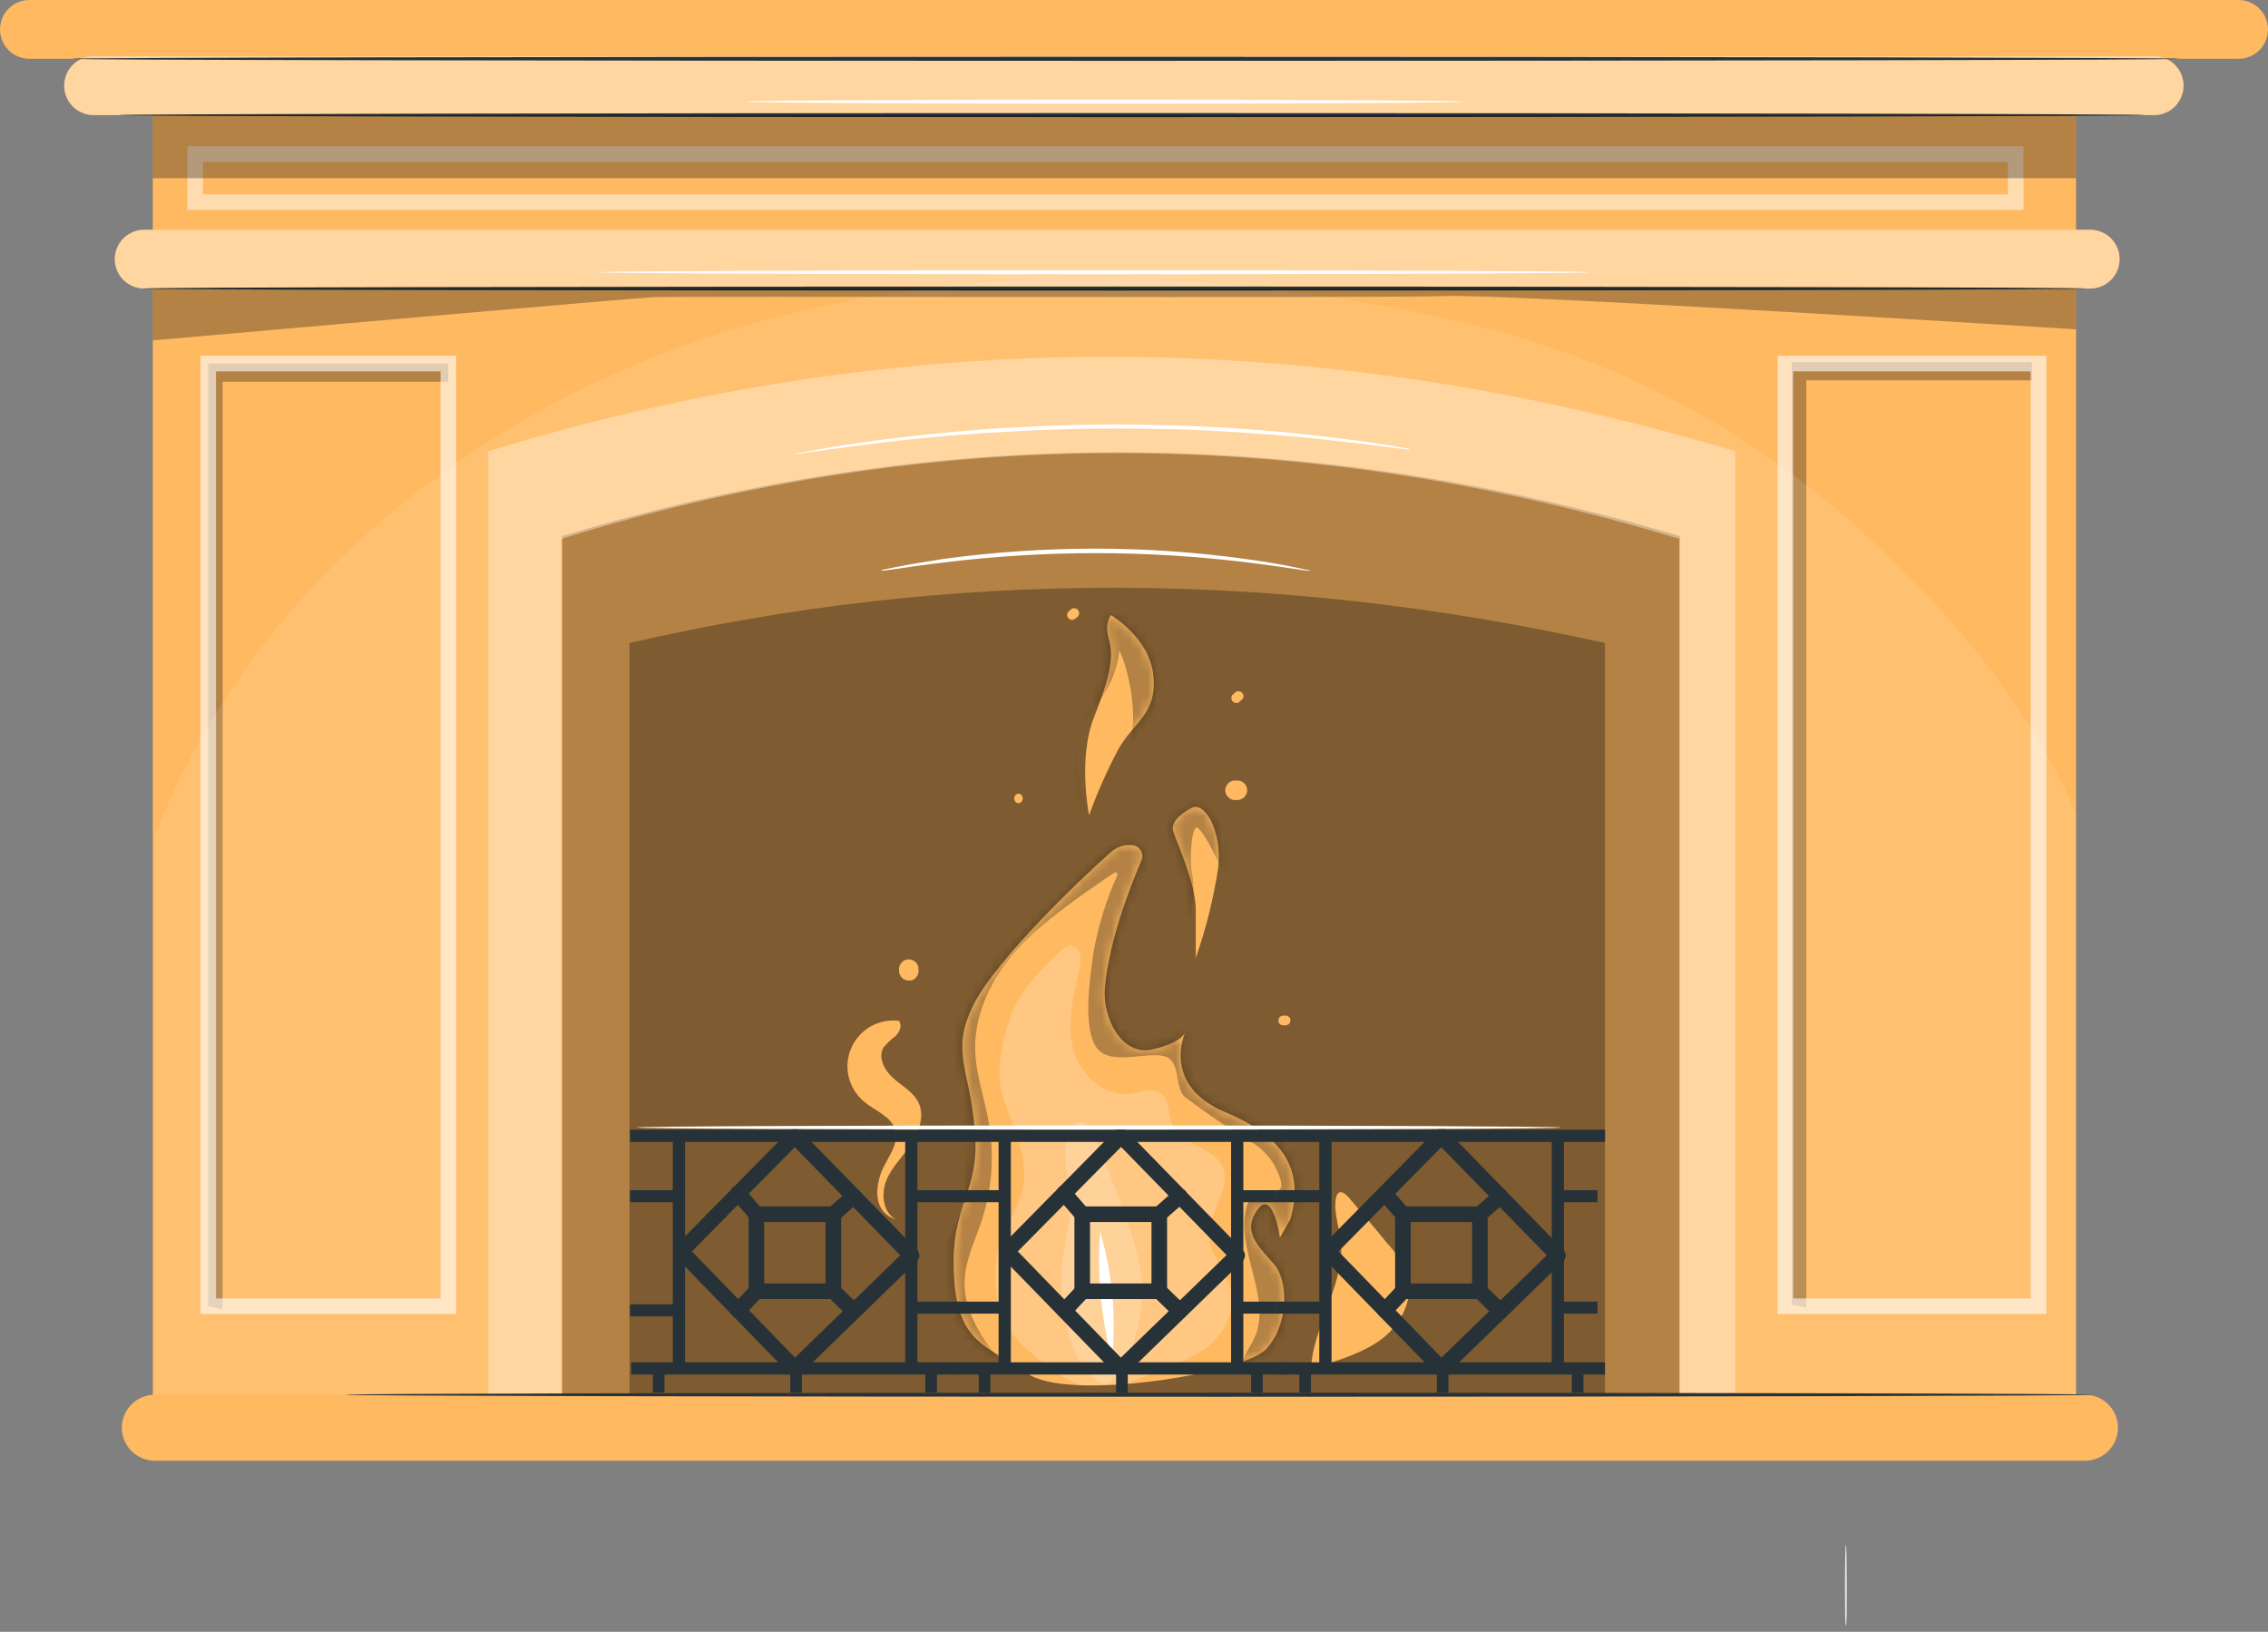 <svg width="246" height="177" viewBox="0 0 246 177" fill="none" xmlns="http://www.w3.org/2000/svg">
<rect x="0" y="0" width="246" height="177" fill="#808080" stroke="none"/>
<path d="M225.183 12.485H16.571V152.995H225.183V12.485Z" fill="#FFB961"/>
<g opacity="0.3">
<path d="M182.213 152.978H60.98V58.155C101.033 45.982 141.449 46.084 182.213 58.155V152.978Z" fill="black"/>
</g>
<path d="M242.811 6.378H3.189C2.343 6.378 1.532 6.042 0.934 5.444C0.336 4.846 0 4.035 0 3.189C0 2.343 0.336 1.532 0.934 0.934C1.532 0.336 2.343 0 3.189 0H242.811C243.657 0 244.468 0.336 245.066 0.934C245.664 1.532 246 2.343 246 3.189C246 4.035 245.664 4.846 245.066 5.444C244.468 6.042 243.657 6.378 242.811 6.378Z" fill="#FFB961"/>
<path d="M233.642 12.485H10.159C9.311 12.485 8.498 12.148 7.898 11.549C7.299 10.949 6.962 10.136 6.962 9.288C6.962 8.868 7.045 8.453 7.205 8.065C7.366 7.678 7.602 7.326 7.899 7.03C8.196 6.733 8.549 6.499 8.936 6.339C9.324 6.179 9.74 6.098 10.159 6.099H233.642C234.061 6.098 234.477 6.179 234.865 6.339C235.253 6.499 235.605 6.733 235.902 7.03C236.199 7.326 236.435 7.678 236.596 8.065C236.757 8.453 236.839 8.868 236.839 9.288C236.839 10.136 236.502 10.949 235.903 11.549C235.303 12.148 234.49 12.485 233.642 12.485Z" fill="#FFB961"/>
<g opacity="0.4">
<path d="M233.644 12.485H10.161C9.313 12.485 8.5 12.148 7.9 11.549C7.301 10.949 6.964 10.136 6.964 9.288C6.964 8.868 7.047 8.453 7.207 8.066C7.368 7.678 7.604 7.326 7.901 7.03C8.198 6.734 8.55 6.499 8.938 6.339C9.326 6.179 9.742 6.098 10.161 6.099H233.644C234.063 6.098 234.479 6.179 234.867 6.339C235.255 6.499 235.607 6.734 235.904 7.03C236.201 7.326 236.437 7.678 236.598 8.066C236.759 8.453 236.841 8.868 236.841 9.288C236.841 10.136 236.504 10.949 235.905 11.549C235.305 12.148 234.492 12.485 233.644 12.485Z" fill="white"/>
</g>
<path d="M226.714 31.298H15.649C15.229 31.299 14.813 31.218 14.426 31.058C14.038 30.898 13.685 30.663 13.388 30.367C13.091 30.071 12.855 29.719 12.695 29.331C12.534 28.944 12.451 28.529 12.451 28.109C12.451 27.69 12.534 27.274 12.695 26.887C12.855 26.499 13.091 26.147 13.388 25.851C13.685 25.555 14.038 25.32 14.426 25.16C14.813 25.001 15.229 24.919 15.649 24.92H226.714C227.559 24.92 228.37 25.256 228.969 25.854C229.567 26.452 229.903 27.263 229.903 28.109C229.903 28.955 229.567 29.766 228.969 30.364C228.37 30.962 227.559 31.298 226.714 31.298Z" fill="#FFB961"/>
<g opacity="0.3">
<path d="M174.084 152.978H68.281V69.752C103.233 61.69 138.49 61.826 174.084 69.752V152.978Z" fill="black"/>
</g>
<g opacity="0.3">
<path d="M24.15 141.991V41.407H48.63V39.435H22.585V141.686L24.15 141.991Z" fill="black"/>
</g>
<g opacity="0.3">
<path d="M195.922 141.838V41.254H220.393V39.283H194.349V141.525L195.922 141.838Z" fill="black"/>
</g>
<g opacity="0.6">
<path d="M49.476 142.532H21.739V38.589H49.476V142.532ZM23.431 140.84H47.784V40.281H23.431V140.84Z" fill="white"/>
</g>
<g opacity="0.6">
<path d="M221.952 142.532H192.803V38.59H221.952V142.532ZM194.495 140.84H220.26V40.281H194.495V140.84Z" fill="white"/>
</g>
<g opacity="0.5">
<path d="M219.482 22.78H20.318V15.869H219.482V22.78ZM22.01 21.088H217.79V17.561H22.01V21.088Z" fill="white"/>
</g>
<path d="M142.209 148.411C142.336 144.351 145.593 139.47 145.474 135.41C145.474 133.599 144.629 131.831 144.891 130.038C144.933 129.759 145.026 129.438 145.297 129.336C145.567 129.235 145.957 129.505 146.185 129.767C147.623 131.459 149.052 133.109 150.414 134.8C151.474 135.902 152.264 137.234 152.724 138.692C153.282 141.119 151.878 143.674 149.932 145.196C147.987 146.719 144.586 147.819 142.167 148.411" fill="#FFB961"/>
<path d="M128.557 111.978C128.557 111.978 125.893 117.705 132.93 120.649C139.968 123.592 141.296 127.517 139.96 132.263L138.826 134.225C138.826 134.225 138.065 128.828 136.348 131.281C134.631 133.735 136.728 135.367 138.251 137.203C139.774 139.038 139.774 143.75 137.304 146.364C134.834 148.977 115.818 152.09 111.445 148.977C107.072 145.865 103.832 145.873 103.46 138.184C103.088 130.495 106.31 129.514 105.744 122.645C105.177 115.776 103.079 114.135 105.549 109.069C108.019 104.002 118.102 94.502 120.377 92.54C120.709 92.203 121.116 91.951 121.565 91.804C122.014 91.657 122.491 91.619 122.957 91.694C123.131 91.731 123.295 91.805 123.436 91.913C123.577 92.021 123.693 92.159 123.774 92.317C123.855 92.475 123.899 92.649 123.905 92.827C123.91 93.005 123.875 93.181 123.803 93.344C122.797 95.678 120.293 101.912 119.844 107.123C119.557 110.456 121.697 114.584 124.979 113.831C128.261 113.078 128.557 111.978 128.557 111.978Z" fill="#FFB961"/>
<path d="M129.14 87.701C129.14 87.701 126.814 88.843 127.254 90.18C127.693 91.516 129.698 95.822 129.698 98.689V103.917C130.821 100.719 131.64 97.422 132.143 94.071C132.583 89.901 130.502 86.729 129.14 87.701Z" fill="#FFB961"/>
<path d="M118.129 88.421C118.129 88.421 116.877 82.272 118.662 77.805C120.447 73.339 120.81 71.19 120.277 69.346C119.745 67.502 120.506 66.724 120.506 66.724C120.506 66.724 124.735 69.186 125.107 73.347C125.48 77.509 122.959 78.27 121.259 81.35C120.055 83.633 119.01 85.995 118.129 88.421Z" fill="#FFB961"/>
<path d="M134.217 84.665H133.955C133.747 84.66 133.542 84.721 133.369 84.837C133.197 84.954 133.064 85.121 132.991 85.316C132.921 85.44 132.889 85.581 132.898 85.722C132.898 85.815 132.898 85.909 132.94 86.002C132.986 86.178 133.08 86.339 133.211 86.467L133.422 86.636C133.585 86.729 133.768 86.778 133.955 86.78H134.217C134.358 86.783 134.498 86.751 134.623 86.687C134.75 86.638 134.866 86.563 134.962 86.467C135.058 86.371 135.133 86.255 135.182 86.128C135.246 86.003 135.278 85.863 135.275 85.722L135.233 85.435C135.185 85.259 135.091 85.098 134.962 84.97L134.75 84.809C134.59 84.712 134.405 84.662 134.217 84.665Z" fill="#FFB961"/>
<path d="M97.514 105.076V105.296C97.505 105.44 97.538 105.584 97.607 105.711C97.647 105.842 97.724 105.959 97.827 106.049C97.918 106.151 98.035 106.227 98.165 106.269C98.29 106.335 98.431 106.364 98.571 106.354H98.85C99.026 106.304 99.186 106.211 99.316 106.083L99.485 105.871C99.579 105.706 99.628 105.52 99.629 105.33V105.11C99.636 104.969 99.604 104.828 99.536 104.704C99.495 104.573 99.419 104.456 99.316 104.366C99.225 104.263 99.108 104.187 98.977 104.146C98.852 104.081 98.712 104.049 98.571 104.053L98.292 104.095C98.115 104.141 97.954 104.235 97.827 104.366L97.658 104.577C97.565 104.74 97.516 104.923 97.514 105.11V105.076Z" fill="#FFB961"/>
<path d="M110.473 87.135C110.601 87.118 110.72 87.055 110.806 86.958C110.891 86.861 110.939 86.736 110.939 86.606C110.939 86.476 110.891 86.351 110.806 86.254C110.72 86.156 110.601 86.094 110.473 86.077C110.344 86.094 110.226 86.156 110.14 86.254C110.054 86.351 110.007 86.476 110.007 86.606C110.007 86.736 110.054 86.861 110.14 86.958C110.226 87.055 110.344 87.118 110.473 87.135Z" fill="#FFB961"/>
<path d="M139.174 111.217H139.436C139.507 111.225 139.578 111.211 139.639 111.175C139.703 111.152 139.761 111.114 139.809 111.065C139.86 111.02 139.898 110.961 139.919 110.896C139.953 110.834 139.967 110.763 139.961 110.693V110.549C139.938 110.462 139.891 110.383 139.826 110.321L139.724 110.236C139.642 110.186 139.549 110.16 139.453 110.16H139.191C139.12 110.161 139.051 110.178 138.988 110.211C138.922 110.23 138.863 110.268 138.819 110.321C138.768 110.366 138.73 110.425 138.709 110.49C138.677 110.553 138.663 110.623 138.667 110.693V110.828C138.69 110.918 138.736 111 138.802 111.065L138.912 111.15C138.993 111.193 139.083 111.216 139.174 111.217Z" fill="#FFB961"/>
<path d="M134.463 76.104L134.717 75.884C134.768 75.839 134.806 75.78 134.826 75.715C134.859 75.652 134.877 75.583 134.877 75.512C134.878 75.441 134.861 75.371 134.826 75.309C134.808 75.242 134.77 75.183 134.717 75.14L134.615 75.055C134.533 75.006 134.44 74.979 134.344 74.979H134.201C134.114 75.007 134.035 75.057 133.972 75.123L133.71 75.343C133.661 75.39 133.623 75.448 133.6 75.512C133.572 75.576 133.558 75.645 133.558 75.715C133.558 75.785 133.572 75.854 133.6 75.918C133.621 75.983 133.659 76.041 133.71 76.087L133.82 76.172C133.899 76.221 133.989 76.247 134.082 76.248H134.226C134.316 76.225 134.397 76.178 134.463 76.112V76.104Z" fill="#FFB961"/>
<path d="M116.638 67.096L116.901 66.876C116.95 66.829 116.987 66.771 117.011 66.707C117.038 66.643 117.053 66.573 117.053 66.504C117.053 66.434 117.038 66.365 117.011 66.301C116.989 66.236 116.951 66.177 116.901 66.131L116.791 66.047C116.712 65.998 116.621 65.971 116.528 65.971H116.385C116.295 65.994 116.213 66.04 116.148 66.106L115.894 66.326C115.842 66.371 115.804 66.43 115.784 66.495C115.75 66.557 115.735 66.628 115.742 66.698C115.744 66.837 115.799 66.969 115.894 67.07L115.995 67.155C116.077 67.204 116.171 67.231 116.266 67.231H116.41C116.497 67.203 116.575 67.153 116.638 67.087V67.096Z" fill="#FFB961"/>
<path d="M97.075 132.246C95.045 131.502 94.834 129.48 95.493 127.416C96.026 125.767 97.574 124.269 97.109 122.594C96.695 121.08 94.901 120.497 93.725 119.499C92.896 118.813 92.311 117.878 92.058 116.832C91.805 115.786 91.898 114.687 92.324 113.698C92.749 112.71 93.483 111.886 94.416 111.35C95.349 110.815 96.43 110.596 97.498 110.727C97.879 111.192 97.6 111.919 97.168 112.351C96.683 112.714 96.24 113.131 95.849 113.594C95.172 114.694 95.959 116.132 96.923 116.978C97.887 117.824 99.122 118.492 99.655 119.659C100.306 121.097 99.655 122.806 98.809 124.117C97.963 125.428 96.737 126.562 96.145 128.025C95.553 129.488 95.747 131.476 97.134 132.254" fill="#FFB961"/>
<g opacity="0.2">
<path d="M133.559 140.163C133.136 137.964 131.157 136.179 131.123 133.946C131.123 131.349 133.728 128.82 132.569 126.477C131.537 124.405 128.196 124.21 127.215 122.104C126.648 120.886 126.944 119.143 125.751 118.467C124.838 117.951 123.713 118.467 122.672 118.619C119.712 119.084 117.022 116.436 116.362 113.603C115.702 110.769 116.481 107.834 117.09 104.983C117.24 104.475 117.26 103.937 117.149 103.418C117.078 103.158 116.919 102.93 116.697 102.776C116.476 102.621 116.208 102.549 115.939 102.572C115.628 102.661 115.349 102.837 115.136 103.08C112.801 105.288 110.373 107.639 109.468 110.693C108.504 113.916 107.878 116.42 108.986 119.6C110.094 122.781 111.244 124.811 111.058 128.16C110.923 130.52 109.206 132.39 108.521 134.691C107.617 137.597 107.813 140.733 109.071 143.505C109.993 145.679 115.034 149.688 117.394 150.272L121.936 150.136C124.043 149.333 129.38 147.455 131.089 146.009C132.798 144.562 133.973 142.32 133.559 140.163Z" fill="white"/>
</g>
<g opacity="0.2">
<path d="M119.946 150.187C122.704 148.427 124.176 142.616 123.821 138.979C123.465 135.342 122.129 131.89 120.801 128.498L118.771 123.347C118.475 122.594 117.984 121.706 117.172 121.74C116.554 121.74 116.115 122.357 115.886 122.932C115.04 125.182 115.996 127.686 116.106 130.097C116.216 132.804 115.201 135.435 115.125 138.141C114.99 142.718 116.419 149.239 119.946 150.187Z" fill="white"/>
</g>
<mask id="mask0_23_4596" style="mask-type:luminance" maskUnits="userSpaceOnUse" x="103" y="91" width="38" height="60">
<path d="M128.561 111.978C128.561 111.978 125.896 117.704 132.934 120.648C139.972 123.592 141.3 127.517 139.964 132.262L138.83 134.224C138.83 134.224 138.069 128.828 136.352 131.281C134.634 133.734 136.732 135.366 138.255 137.202C139.777 139.037 139.777 143.749 137.307 146.363C134.837 148.977 115.822 152.089 111.449 148.977C107.076 145.864 103.836 145.872 103.464 138.183C103.091 130.494 106.314 129.513 105.748 122.644C105.181 115.776 103.083 114.135 105.553 109.068C108.023 104.001 118.106 94.502 120.381 92.539C120.715 92.196 121.128 91.94 121.583 91.793C122.039 91.645 122.523 91.611 122.995 91.693C123.161 91.735 123.315 91.811 123.448 91.918C123.581 92.025 123.689 92.16 123.765 92.313C123.84 92.466 123.882 92.633 123.886 92.804C123.891 92.975 123.858 93.144 123.79 93.3C122.792 95.618 120.263 101.878 119.815 107.114C119.527 110.447 121.667 114.575 124.949 113.822C128.231 113.069 128.561 111.978 128.561 111.978Z" fill="white"/>
</mask>
<g mask="url(#mask0_23_4596)">
<g opacity="0.3">
<path d="M109.411 148.748C107.025 145.898 104.505 142.675 104.623 138.962C104.691 136.695 105.756 134.597 106.467 132.44C107.601 129.003 107.871 125.339 107.254 121.773C106.788 119.117 105.833 116.529 105.773 113.83C105.689 109.779 107.677 105.913 110.4 102.91C112.938 100.093 117.523 96.887 120.872 94.663C120.912 94.637 120.959 94.625 121.005 94.628C121.052 94.631 121.097 94.649 121.133 94.679C121.169 94.71 121.194 94.751 121.205 94.796C121.216 94.842 121.212 94.89 121.194 94.933C119.991 97.605 119.121 100.415 118.605 103.299C118.242 105.981 117.506 110.794 118.69 113.23C120.111 116.157 125.144 113.56 126.853 114.828C127.986 115.674 127.462 118.212 128.604 119.058C130.981 120.846 133.449 122.512 135.997 124.049C137.081 124.732 137.942 125.717 138.475 126.882C140.412 131.196 136.242 127.576 135.278 130.697C133.814 135.46 138.188 140.848 135.98 145.306C135.54 146.211 134.83 146.997 134.821 148.063C134.806 148.349 134.878 148.632 135.03 148.874C135.181 149.116 135.404 149.306 135.667 149.417C136.564 149.764 137.359 148.918 137.858 148.173C140.641 144.181 143.153 139.909 144.337 135.197C145.521 130.486 145.242 125.233 142.713 121.08C140.691 117.764 137.452 115.421 134.466 112.942C131.48 110.464 128.545 107.571 127.546 103.815C126.548 100.059 127.623 96.075 125.965 92.43C125.395 91.079 124.338 89.992 123.004 89.384C120.323 88.242 118.115 89.909 116.237 91.49C111.94 95.043 107.668 98.765 104.674 103.477C101.679 108.188 100.055 114.067 101.595 119.43C102.491 122.534 104.386 125.351 104.674 128.591C104.995 132.211 101.95 134.25 101.73 137.896C101.451 142.362 105.004 148.351 108.751 150.804" fill="black"/>
</g>
</g>
<mask id="mask1_23_4596" style="mask-type:luminance" maskUnits="userSpaceOnUse" x="127" y="87" width="6" height="17">
<path d="M129.141 87.701C129.141 87.701 126.815 88.843 127.255 90.18C127.694 91.516 129.699 95.822 129.699 98.689V103.917C130.822 100.719 131.641 97.422 132.144 94.071C132.584 89.901 130.503 86.729 129.141 87.701Z" fill="white"/>
</mask>
<g mask="url(#mask1_23_4596)">
<g opacity="0.3">
<path d="M129.003 99.611C129.501 97.966 129.588 96.223 129.257 94.536C129.088 93.69 129.113 90.442 129.697 89.799C130.027 89.435 131.203 91.601 131.609 92.421C135.364 100.034 133.233 93.343 133.157 91.939L133.529 91.22L131.27 87.041L128.369 86.602L125.138 88.885L127.202 92.675L129.003 99.611Z" fill="black"/>
</g>
</g>
<path d="M120.92 148.622C119.504 143.748 118.962 138.662 119.322 133.599C120.74 138.366 121.143 143.377 120.506 148.309" fill="white"/>
<path d="M103.969 122.535H68.341V123.863H103.969V122.535Z" fill="#263238"/>
<path d="M103.959 147.768H68.457V149.096H103.959V147.768Z" fill="#263238"/>
<path d="M72.974 123.195V148.225H74.302V123.195H72.974Z" fill="#263238"/>
<path d="M98.183 123.195V148.225H99.511V123.195H98.183Z" fill="#263238"/>
<path d="M72.07 148.715H70.81V151.049H72.07V148.715Z" fill="#263238"/>
<path d="M86.974 148.715H85.714V151.049H86.974V148.715Z" fill="#263238"/>
<path d="M101.625 148.715H100.364V151.049H101.625V148.715Z" fill="#263238"/>
<path d="M73.644 129.099H68.341V130.402H73.644V129.099Z" fill="#263238"/>
<path d="M104.805 129.099H98.647V130.402H104.805V129.099Z" fill="#263238"/>
<path d="M104.137 141.187H98.647V142.489H104.137V141.187Z" fill="#263238"/>
<path d="M73.644 141.483H68.341V142.785H73.644V141.483Z" fill="#263238"/>
<path d="M86.213 149.273C85.989 149.27 85.776 149.179 85.62 149.019L73.279 136.331C73.124 136.173 73.037 135.961 73.037 135.739C73.037 135.518 73.124 135.305 73.279 135.147L85.62 122.636C85.7 122.555 85.794 122.491 85.899 122.448C86.004 122.404 86.116 122.382 86.229 122.383C86.341 122.383 86.452 122.406 86.555 122.449C86.658 122.493 86.752 122.556 86.83 122.636L99.476 135.595C99.631 135.756 99.716 135.972 99.713 136.196C99.71 136.419 99.618 136.632 99.459 136.788L86.813 149.07C86.647 149.213 86.431 149.286 86.213 149.273ZM75.047 135.739L86.229 147.26L97.649 136.162L86.204 124.43L75.047 135.739Z" fill="#263238"/>
<path d="M90.391 140.907H82.042C81.818 140.907 81.603 140.818 81.444 140.659C81.285 140.501 81.196 140.286 81.196 140.061V131.704C81.196 131.48 81.285 131.265 81.444 131.106C81.603 130.947 81.818 130.858 82.042 130.858H90.391C90.615 130.858 90.831 130.947 90.989 131.106C91.148 131.265 91.237 131.48 91.237 131.704V140.061C91.237 140.286 91.148 140.501 90.989 140.659C90.831 140.818 90.615 140.907 90.391 140.907ZM82.888 139.215H89.545V132.55H82.888V139.215Z" fill="#263238"/>
<path d="M90.391 132.55C90.27 132.55 90.152 132.524 90.043 132.474C89.933 132.425 89.835 132.352 89.756 132.262C89.608 132.094 89.533 131.874 89.548 131.65C89.562 131.426 89.664 131.218 89.832 131.069L92.049 129.115C92.217 128.968 92.437 128.892 92.661 128.907C92.884 128.921 93.093 129.023 93.241 129.192C93.389 129.36 93.464 129.58 93.45 129.804C93.436 130.027 93.333 130.236 93.165 130.384L90.949 132.338C90.795 132.474 90.596 132.549 90.391 132.55Z" fill="#263238"/>
<path d="M82.042 132.55C81.92 132.551 81.8 132.526 81.689 132.476C81.578 132.427 81.479 132.354 81.399 132.263L79.42 129.987C79.272 129.818 79.197 129.596 79.212 129.372C79.227 129.148 79.331 128.938 79.5 128.79C79.669 128.642 79.891 128.567 80.115 128.582C80.34 128.598 80.549 128.701 80.697 128.871L82.676 131.154C82.824 131.323 82.899 131.543 82.885 131.767C82.871 131.99 82.768 132.199 82.6 132.347C82.445 132.48 82.246 132.552 82.042 132.55Z" fill="#263238"/>
<path d="M80.098 142.98C79.932 142.981 79.769 142.933 79.63 142.842C79.492 142.752 79.382 142.622 79.316 142.469C79.251 142.317 79.231 142.149 79.26 141.985C79.29 141.822 79.366 141.671 79.481 141.55L81.443 139.444C81.597 139.28 81.809 139.184 82.034 139.177C82.258 139.17 82.476 139.252 82.64 139.406C82.804 139.56 82.9 139.772 82.907 139.997C82.914 140.221 82.832 140.439 82.678 140.603L80.733 142.675C80.655 142.769 80.558 142.844 80.449 142.897C80.339 142.949 80.22 142.978 80.098 142.98Z" fill="#263238"/>
<path d="M92.607 143.056C92.386 143.057 92.173 142.972 92.014 142.819L89.807 140.662C89.666 140.502 89.59 140.295 89.595 140.082C89.6 139.869 89.685 139.665 89.834 139.512C89.983 139.359 90.184 139.268 90.397 139.257C90.609 139.246 90.819 139.316 90.983 139.452L93.199 141.609C93.317 141.727 93.399 141.878 93.432 142.042C93.465 142.206 93.449 142.376 93.386 142.531C93.323 142.685 93.215 142.818 93.076 142.911C92.937 143.005 92.774 143.055 92.607 143.056Z" fill="#263238"/>
<path d="M139.309 122.535H103.681V123.863H139.309V122.535Z" fill="#263238"/>
<path d="M139.3 147.768H103.798V149.096H139.3V147.768Z" fill="#263238"/>
<path d="M108.314 123.195V148.225H109.642V123.195H108.314Z" fill="#263238"/>
<path d="M133.531 123.195V148.225H134.859V123.195H133.531Z" fill="#263238"/>
<path d="M107.419 148.715H106.158V151.049H107.419V148.715Z" fill="#263238"/>
<path d="M122.323 148.715H121.062V151.049H122.323V148.715Z" fill="#263238"/>
<path d="M136.966 148.715H135.706V151.049H136.966V148.715Z" fill="#263238"/>
<path d="M108.984 129.099H103.681V130.402H108.984V129.099Z" fill="#263238"/>
<path d="M138.495 129.099H133.986V130.402H138.495V129.099Z" fill="#263238"/>
<path d="M138.495 141.187H133.986V142.489H138.495V141.187Z" fill="#263238"/>
<path d="M108.984 141.187H103.681V142.489H108.984V141.187Z" fill="#263238"/>
<path d="M121.554 149.273C121.442 149.273 121.331 149.25 121.228 149.207C121.125 149.163 121.032 149.099 120.953 149.019L108.612 136.331C108.457 136.173 108.37 135.961 108.37 135.739C108.37 135.518 108.457 135.305 108.612 135.147L120.953 122.636C121.032 122.556 121.125 122.493 121.228 122.449C121.331 122.406 121.442 122.383 121.554 122.383C121.667 122.382 121.78 122.404 121.884 122.448C121.989 122.491 122.084 122.555 122.163 122.636L134.8 135.595C134.88 135.673 134.942 135.767 134.983 135.87C135.023 135.974 135.042 136.085 135.037 136.196C135.034 136.419 134.943 136.632 134.784 136.788L122.146 149.07C121.982 149.211 121.77 149.284 121.554 149.273ZM110.397 135.739L121.571 147.26L133.041 136.137L121.596 124.404L110.397 135.739Z" fill="#263238"/>
<path d="M125.742 140.907H117.385C117.161 140.907 116.945 140.818 116.787 140.659C116.628 140.501 116.539 140.286 116.539 140.061V131.704C116.539 131.48 116.628 131.265 116.787 131.106C116.945 130.947 117.161 130.858 117.385 130.858H125.742C125.967 130.858 126.182 130.947 126.34 131.106C126.499 131.265 126.588 131.48 126.588 131.704V140.061C126.588 140.286 126.499 140.501 126.34 140.659C126.182 140.818 125.967 140.907 125.742 140.907ZM118.231 139.215H124.896V132.55H118.231V139.215Z" fill="#263238"/>
<path d="M125.74 132.55C125.62 132.55 125.501 132.524 125.392 132.475C125.283 132.425 125.185 132.353 125.106 132.263C124.958 132.094 124.883 131.874 124.897 131.651C124.912 131.427 125.014 131.218 125.182 131.07L127.39 129.116C127.473 129.042 127.57 128.985 127.675 128.949C127.781 128.913 127.892 128.897 128.003 128.904C128.114 128.911 128.223 128.939 128.323 128.988C128.423 129.037 128.513 129.105 128.587 129.188C128.661 129.271 128.717 129.368 128.754 129.474C128.79 129.579 128.805 129.69 128.799 129.801C128.792 129.912 128.763 130.021 128.715 130.121C128.666 130.221 128.598 130.311 128.515 130.385L126.273 132.339C126.126 132.469 125.937 132.544 125.74 132.55Z" fill="#263238"/>
<path d="M117.384 132.55C117.264 132.55 117.145 132.524 117.036 132.475C116.926 132.425 116.829 132.353 116.75 132.263L114.77 129.987C114.622 129.818 114.547 129.596 114.562 129.372C114.578 129.148 114.681 128.938 114.851 128.79C115.02 128.642 115.241 128.567 115.466 128.582C115.69 128.598 115.899 128.701 116.047 128.871L118.027 131.154C118.174 131.324 118.247 131.545 118.231 131.768C118.216 131.992 118.112 132.2 117.942 132.347C117.787 132.48 117.588 132.552 117.384 132.55Z" fill="#263238"/>
<path d="M115.447 142.98C115.231 142.981 115.022 142.9 114.863 142.752C114.784 142.673 114.721 142.579 114.678 142.476C114.635 142.373 114.613 142.263 114.613 142.151C114.613 142.039 114.635 141.929 114.678 141.826C114.721 141.723 114.784 141.629 114.863 141.55L116.809 139.478C116.883 139.388 116.974 139.314 117.077 139.261C117.181 139.208 117.294 139.177 117.41 139.169C117.526 139.162 117.642 139.178 117.751 139.218C117.86 139.257 117.96 139.319 118.045 139.399C118.129 139.478 118.196 139.575 118.242 139.682C118.288 139.788 118.311 139.904 118.31 140.02C118.309 140.136 118.284 140.251 118.237 140.357C118.19 140.463 118.121 140.558 118.036 140.637L116.098 142.709C116.016 142.799 115.915 142.869 115.802 142.916C115.69 142.963 115.569 142.984 115.447 142.98Z" fill="#263238"/>
<path d="M127.965 143.056C127.748 143.055 127.538 142.97 127.382 142.819L125.165 140.662C125.086 140.584 125.023 140.492 124.979 140.39C124.935 140.287 124.912 140.177 124.911 140.066C124.91 139.955 124.931 139.845 124.972 139.742C125.014 139.639 125.075 139.545 125.153 139.465C125.23 139.386 125.323 139.322 125.425 139.279C125.528 139.235 125.637 139.212 125.749 139.211C125.86 139.21 125.97 139.231 126.073 139.272C126.176 139.313 126.27 139.375 126.35 139.453L128.557 141.61C128.676 141.727 128.757 141.878 128.791 142.042C128.824 142.206 128.808 142.376 128.745 142.531C128.681 142.685 128.573 142.818 128.435 142.911C128.296 143.005 128.133 143.055 127.965 143.056Z" fill="#263238"/>
<path d="M174.092 122.535H138.463V123.863H174.092V122.535Z" fill="#263238"/>
<path d="M174.083 147.768H138.581V149.096H174.083V147.768Z" fill="#263238"/>
<path d="M143.099 123.195V148.225H144.427V123.195H143.099Z" fill="#263238"/>
<path d="M168.307 123.195V148.225H169.635V123.195H168.307Z" fill="#263238"/>
<path d="M142.192 148.715H140.932V151.049H142.192V148.715Z" fill="#263238"/>
<path d="M157.106 148.715H155.846V151.049H157.106V148.715Z" fill="#263238"/>
<path d="M171.749 148.715H170.488V151.049H171.749V148.715Z" fill="#263238"/>
<path d="M143.767 129.099H138.463V130.402H143.767V129.099Z" fill="#263238"/>
<path d="M173.278 129.099H168.77V130.402H173.278V129.099Z" fill="#263238"/>
<path d="M173.278 141.187H168.77V142.489H173.278V141.187Z" fill="#263238"/>
<path d="M143.767 141.187H138.463V142.489H143.767V141.187Z" fill="#263238"/>
<path d="M156.337 149.273C156.113 149.27 155.901 149.179 155.744 149.019L143.403 136.331C143.248 136.173 143.161 135.961 143.161 135.739C143.161 135.518 143.248 135.305 143.403 135.147L155.736 122.636C155.815 122.555 155.91 122.491 156.015 122.448C156.119 122.404 156.232 122.382 156.345 122.383C156.457 122.383 156.568 122.406 156.671 122.449C156.774 122.493 156.867 122.556 156.946 122.636L169.591 135.595C169.747 135.756 169.832 135.972 169.828 136.196C169.825 136.419 169.734 136.632 169.575 136.788L156.929 149.07C156.764 149.211 156.553 149.284 156.337 149.273ZM145.179 135.739L156.353 147.26L167.773 136.162L156.328 124.43L145.179 135.739Z" fill="#263238"/>
<path d="M160.516 140.907H152.167C151.943 140.907 151.728 140.818 151.569 140.659C151.41 140.501 151.321 140.286 151.321 140.061V131.704C151.321 131.48 151.41 131.265 151.569 131.106C151.728 130.947 151.943 130.858 152.167 130.858H160.516C160.74 130.858 160.956 130.947 161.114 131.106C161.273 131.265 161.362 131.48 161.362 131.704V140.061C161.362 140.286 161.273 140.501 161.114 140.659C160.956 140.818 160.74 140.907 160.516 140.907ZM153.013 139.215H159.67V132.55H153.013V139.215Z" fill="#263238"/>
<path d="M160.515 132.55C160.395 132.55 160.276 132.524 160.167 132.474C160.057 132.425 159.96 132.352 159.88 132.262C159.732 132.094 159.657 131.874 159.672 131.65C159.686 131.426 159.788 131.218 159.956 131.069L162.173 129.115C162.341 128.968 162.561 128.892 162.785 128.907C163.008 128.921 163.217 129.023 163.365 129.192C163.513 129.36 163.588 129.58 163.574 129.804C163.56 130.027 163.457 130.236 163.289 130.384L161.081 132.338C160.925 132.476 160.723 132.551 160.515 132.55Z" fill="#263238"/>
<path d="M152.165 132.55C152.045 132.55 151.927 132.525 151.817 132.475C151.708 132.425 151.61 132.353 151.531 132.263L149.543 129.987C149.42 129.817 149.364 129.607 149.387 129.398C149.41 129.19 149.509 128.997 149.667 128.857C149.824 128.718 150.028 128.642 150.238 128.645C150.448 128.647 150.65 128.728 150.804 128.871L152.791 131.155C152.938 131.324 153.012 131.545 152.996 131.769C152.98 131.992 152.876 132.2 152.707 132.347C152.556 132.477 152.364 132.548 152.165 132.55Z" fill="#263238"/>
<path d="M150.221 142.98C150.008 142.979 149.802 142.898 149.646 142.752C149.564 142.676 149.498 142.584 149.451 142.483C149.405 142.381 149.378 142.272 149.375 142.16C149.371 142.048 149.389 141.937 149.428 141.832C149.468 141.728 149.527 141.632 149.604 141.55L151.549 139.478C151.703 139.314 151.915 139.218 152.14 139.211C152.364 139.204 152.583 139.286 152.746 139.44C152.91 139.594 153.006 139.806 153.013 140.031C153.02 140.255 152.938 140.473 152.784 140.637L150.839 142.709C150.76 142.794 150.664 142.862 150.558 142.909C150.452 142.955 150.337 142.98 150.221 142.98Z" fill="#263238"/>
<path d="M162.731 143.056C162.51 143.058 162.298 142.973 162.139 142.82L159.931 140.663C159.842 140.588 159.768 140.496 159.716 140.392C159.664 140.287 159.634 140.174 159.628 140.057C159.622 139.941 159.64 139.825 159.681 139.716C159.722 139.606 159.785 139.507 159.866 139.424C159.947 139.34 160.045 139.274 160.153 139.23C160.261 139.186 160.376 139.165 160.493 139.167C160.609 139.17 160.724 139.197 160.83 139.246C160.935 139.295 161.03 139.366 161.107 139.453L163.323 141.61C163.442 141.728 163.523 141.878 163.556 142.042C163.59 142.206 163.573 142.376 163.51 142.531C163.447 142.686 163.339 142.818 163.2 142.912C163.061 143.005 162.898 143.056 162.731 143.056Z" fill="#263238"/>
<path d="M236.374 6.378C236.374 6.505 185.189 6.598 122.069 6.598C58.949 6.598 7.748 6.505 7.748 6.378C7.748 6.252 58.924 6.158 122.069 6.158C185.214 6.158 236.374 6.26 236.374 6.378Z" fill="#263238"/>
<path d="M232.592 12.486C232.592 12.604 183.404 12.706 122.737 12.706C62.071 12.706 12.874 12.604 12.874 12.486C12.874 12.367 62.054 12.266 122.737 12.266C183.421 12.266 232.592 12.359 232.592 12.486Z" fill="#263238"/>
<g opacity="0.4">
<path d="M52.977 48.935V155.516H60.895V58.451C100.956 46 141.372 46.101 182.136 58.451V155.516H188.217V48.935C142.743 35.333 97.657 35.215 52.977 48.935Z" fill="white"/>
</g>
<path d="M226.148 151.287H16.792C14.816 151.287 13.214 152.889 13.214 154.865C13.214 156.841 14.816 158.443 16.792 158.443H226.148C228.124 158.443 229.726 156.841 229.726 154.865C229.726 152.889 228.124 151.287 226.148 151.287Z" fill="#FFB961"/>
<g opacity="0.1">
<path d="M194.445 51.472C183.4 43.272 170.726 37.535 157.277 34.648C130.403 28.65 101.787 28.024 75.742 36.94C49.697 45.855 26.562 65.133 16.75 90.78V151.21H53.106V48.858C97.938 35.181 142.584 35.324 188.219 48.918V151.27H225.184V88.353C219.957 75.58 208.055 61.716 194.445 51.472Z" fill="white"/>
</g>
<g opacity="0.4">
<path d="M226.714 31.298H15.649C15.229 31.299 14.813 31.218 14.426 31.058C14.038 30.898 13.685 30.663 13.388 30.367C13.091 30.071 12.855 29.719 12.695 29.331C12.534 28.944 12.451 28.529 12.451 28.109C12.451 27.69 12.534 27.274 12.695 26.887C12.855 26.499 13.091 26.147 13.388 25.851C13.685 25.555 14.038 25.32 14.426 25.16C14.813 25.001 15.229 24.919 15.649 24.92H226.714C227.559 24.92 228.37 25.256 228.969 25.854C229.567 26.452 229.903 27.263 229.903 28.109C229.903 28.955 229.567 29.766 228.969 30.364C228.37 30.962 227.559 31.298 226.714 31.298Z" fill="white"/>
</g>
<path d="M226.256 31.298C226.256 31.425 179.073 31.518 120.876 31.518C62.679 31.518 15.462 31.425 15.462 31.298C15.462 31.171 62.637 31.078 120.842 31.078C179.047 31.078 226.256 31.171 226.256 31.298Z" fill="#263238"/>
<g opacity="0.3">
<path d="M16.57 36.923V31.298H225.182V35.722C225.182 35.722 163.999 31.873 156.784 32.11C149.569 32.347 73.295 32.11 70.885 32.229C68.474 32.347 16.57 36.923 16.57 36.923Z" fill="black"/>
</g>
<g opacity="0.3">
<path d="M225.182 12.485H16.57V19.328H225.182V12.485Z" fill="black"/>
</g>
<path d="M158.808 11.03C158.808 11.157 141.391 11.25 119.897 11.25C98.403 11.25 80.986 11.157 80.986 11.03C80.986 10.904 98.403 10.81 119.897 10.81C141.391 10.81 158.808 10.912 158.808 11.03Z" fill="white"/>
<path d="M172.349 29.53C172.349 29.649 148.326 29.75 118.694 29.75C89.063 29.75 65.04 29.649 65.04 29.53C65.04 29.412 89.055 29.31 118.661 29.31C148.267 29.31 172.349 29.403 172.349 29.53Z" fill="white"/>
<path d="M153.029 48.774C152.802 48.773 152.576 48.754 152.352 48.715L150.407 48.478C148.715 48.249 146.27 47.962 143.242 47.632C140.214 47.302 136.61 47.031 132.601 46.786C128.591 46.541 124.142 46.465 119.523 46.49C114.905 46.515 110.464 46.735 106.454 46.998C102.445 47.26 98.841 47.632 95.822 47.996C92.802 48.359 90.357 48.681 88.674 48.935L86.737 49.205C86.511 49.249 86.282 49.272 86.052 49.273C86.269 49.202 86.493 49.151 86.72 49.121L88.649 48.766C90.34 48.461 92.76 48.08 95.779 47.683C98.799 47.285 102.411 46.904 106.421 46.592C110.43 46.279 114.879 46.101 119.523 46.05C124.167 45.999 128.6 46.16 132.618 46.38C136.636 46.6 140.231 46.947 143.276 47.302C146.321 47.657 148.749 47.987 150.424 48.266L152.361 48.588C152.589 48.626 152.813 48.688 153.029 48.774Z" fill="white"/>
<path d="M142.176 61.894C142.018 61.908 141.86 61.908 141.702 61.894L140.349 61.699C139.181 61.513 137.481 61.276 135.375 61.014C124.403 59.661 113.307 59.661 102.335 61.014C100.229 61.268 98.528 61.505 97.361 61.691L96.008 61.877C95.847 61.898 95.685 61.898 95.525 61.877C95.675 61.815 95.831 61.773 95.991 61.75L97.327 61.479C98.494 61.242 100.186 60.955 102.292 60.633C107.781 59.883 113.315 59.507 118.855 59.508C124.396 59.514 129.93 59.904 135.417 60.676C137.515 60.972 139.215 61.259 140.383 61.522L141.719 61.801C141.875 61.809 142.029 61.841 142.176 61.894Z" fill="white"/>
<path d="M169.321 122.298C169.321 122.425 146.879 122.518 119.202 122.518C91.525 122.518 69.066 122.425 69.066 122.298C69.066 122.171 91.508 122.078 119.202 122.078C146.896 122.078 169.321 122.18 169.321 122.298Z" fill="white"/>
<mask id="mask2_23_4596" style="mask-type:luminance" maskUnits="userSpaceOnUse" x="117" y="66" width="9" height="23">
<path d="M118.127 88.42C118.127 88.42 116.875 82.271 118.66 77.805C120.445 73.338 120.808 71.19 120.275 69.346C119.743 67.502 120.504 66.723 120.504 66.723C120.504 66.723 124.733 69.185 125.105 73.347C125.478 77.508 122.957 78.27 121.257 81.349C120.053 83.632 119.008 85.995 118.127 88.42Z" fill="white"/>
</mask>
<g mask="url(#mask2_23_4596)">
<g opacity="0.3">
<path d="M117.916 88.022C116.799 85.308 116.588 82.306 117.315 79.462C118.043 76.645 120.792 75.512 121.418 70.538C122.644 73.194 123.406 78.049 122.526 80.841C123.677 80.12 124.614 79.105 125.24 77.9C125.866 76.695 126.158 75.345 126.087 73.989C125.911 71.259 124.779 68.677 122.89 66.698C122.171 65.919 121.105 65.167 120.149 65.606C119.601 65.937 119.19 66.453 118.99 67.061C116.192 73.331 115.148 80.242 115.97 87.058" fill="black"/>
</g>
</g>
<path d="M226.934 151.287C226.934 151.405 184.521 151.507 132.195 151.507C79.869 151.507 37.456 151.405 37.456 151.287C37.456 151.168 79.869 151.067 132.195 151.067C184.521 151.067 226.934 151.16 226.934 151.287Z" fill="#263238"/>
<path d="M200.314 171.943C200.314 174.379 200.314 176.35 200.221 176.35C200.128 176.35 200.119 174.379 200.119 171.943C200.119 169.507 200.161 167.536 200.221 167.536C200.28 167.536 200.314 169.516 200.314 171.943Z" fill="#EBEBEB"/>
</svg>

